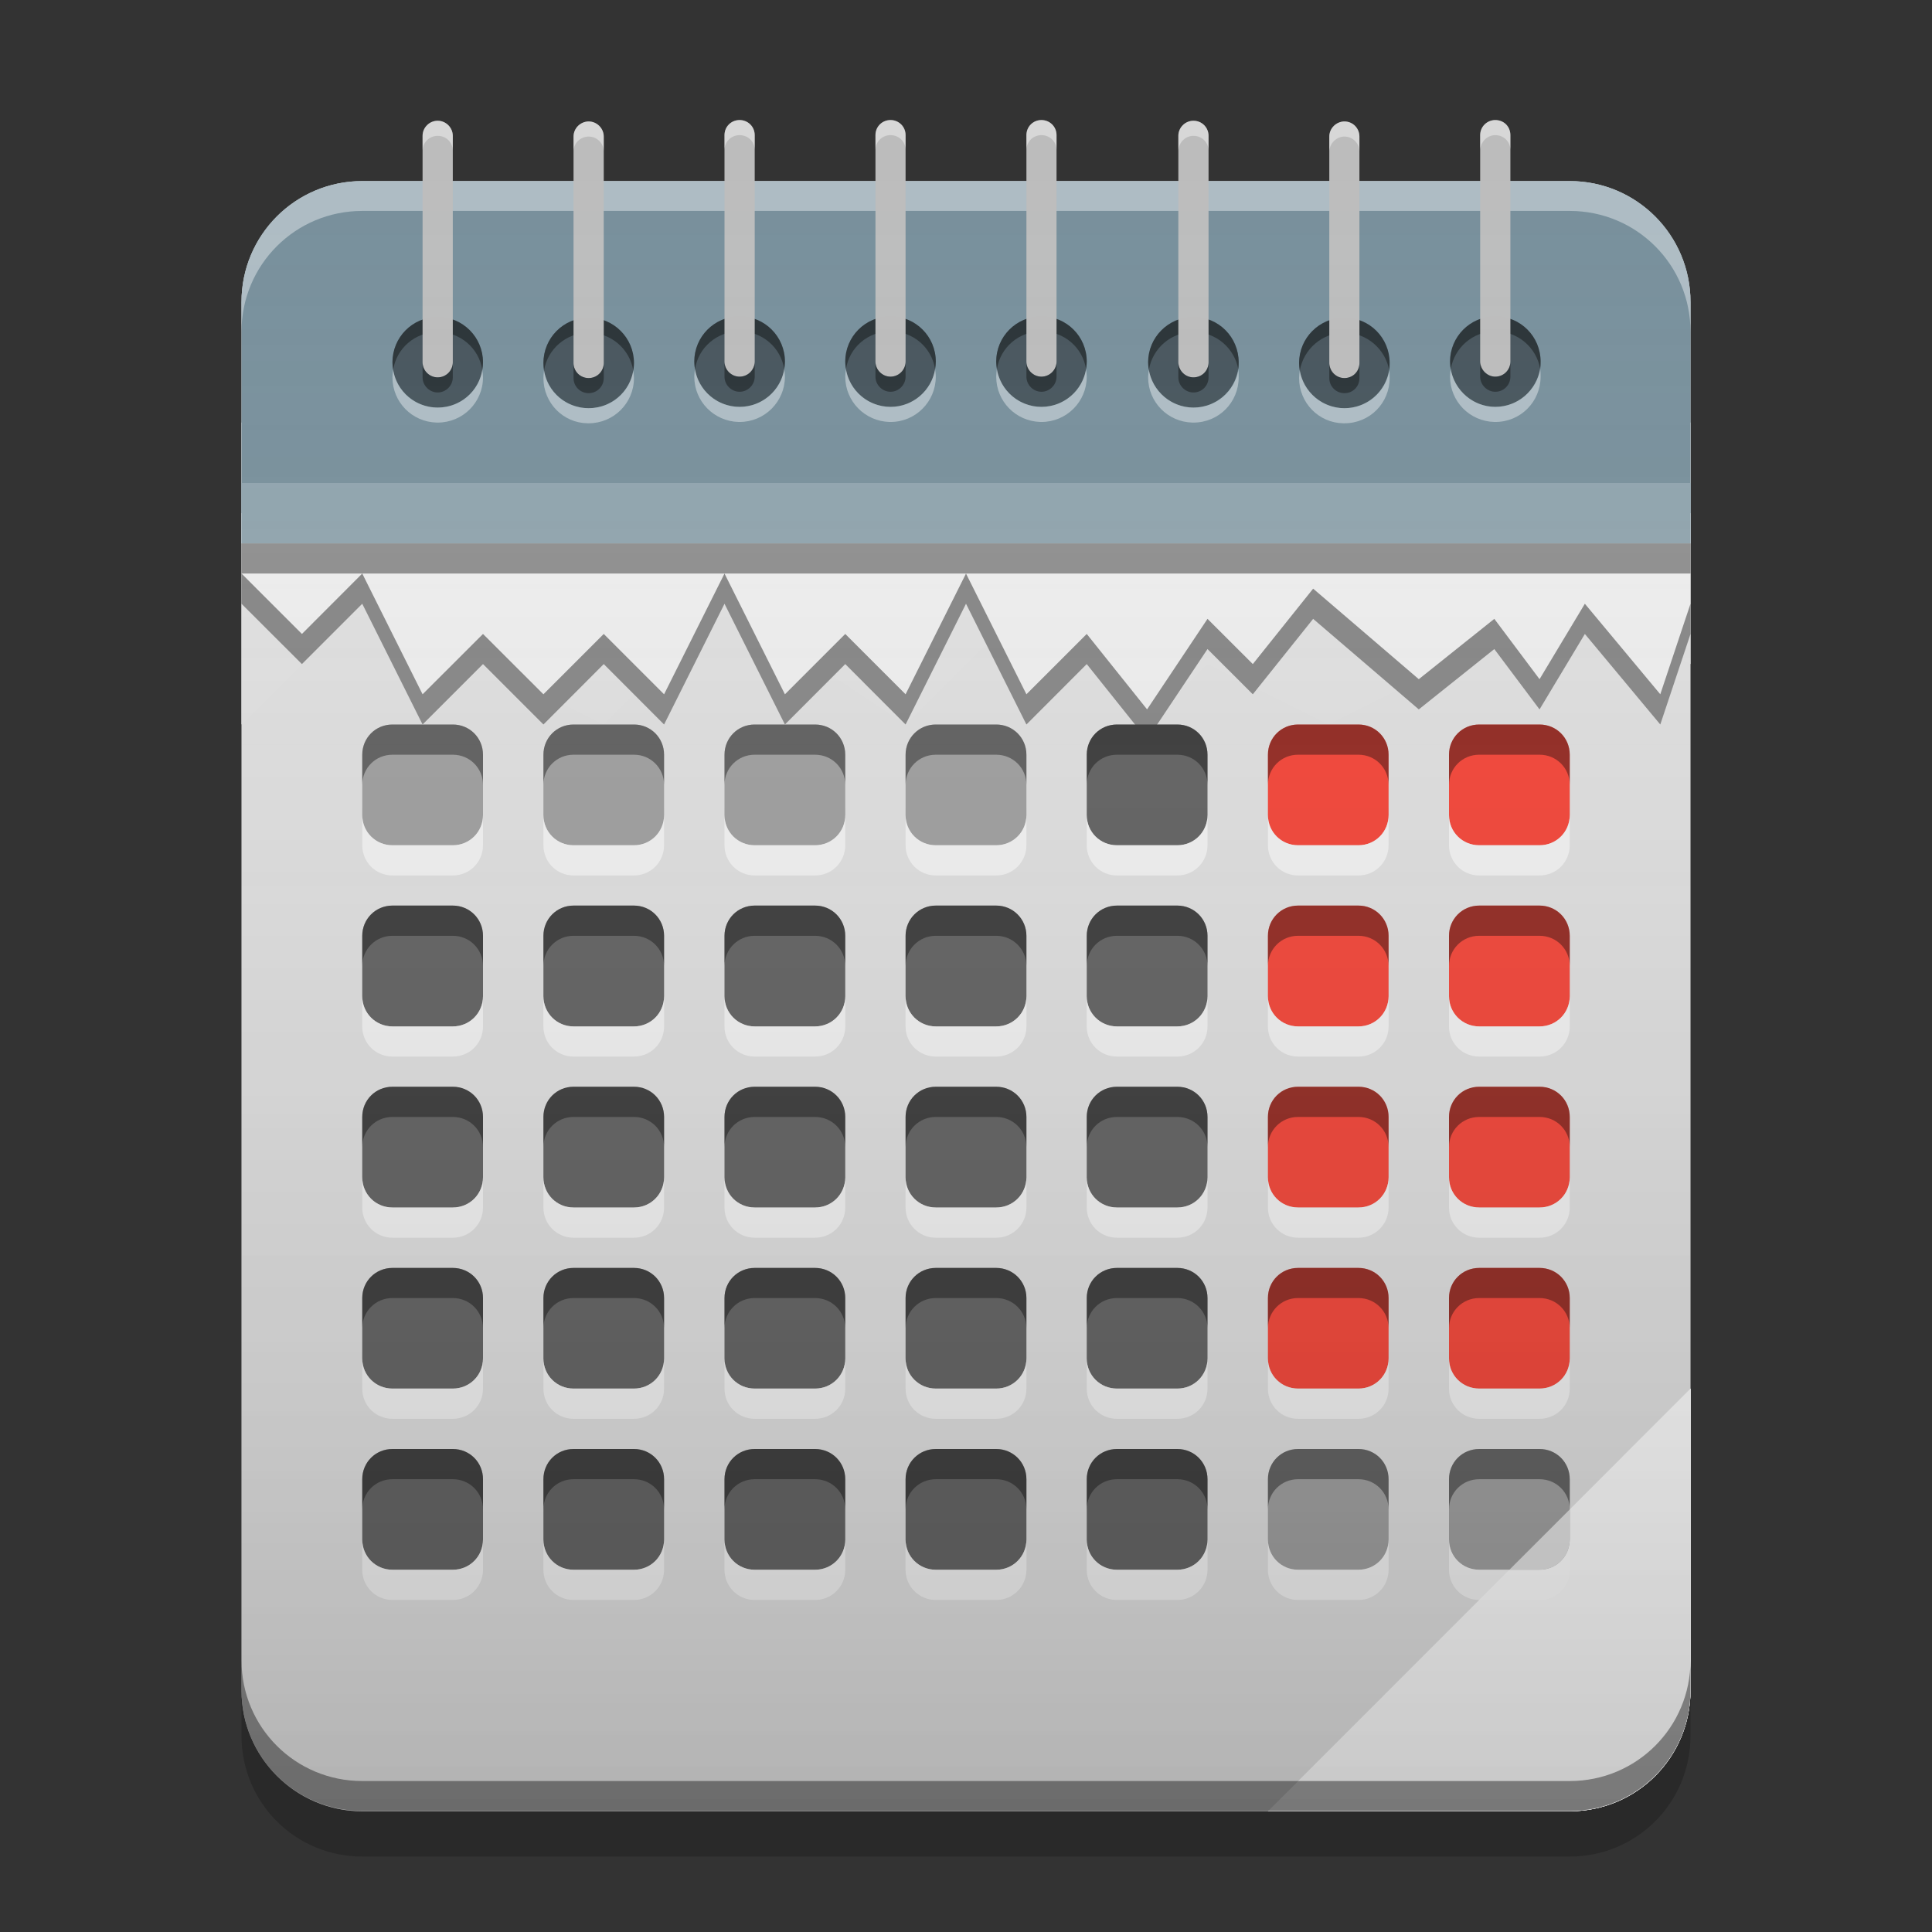 
<svg xmlns="http://www.w3.org/2000/svg" xmlns:xlink="http://www.w3.org/1999/xlink" width="22" height="22" viewBox="0 0 22 22" version="1.1">
<rect x="0" y="0" width="22" height="22" fill="#333333" stroke="none"/>
<defs>
<linearGradient id="linear0" gradientUnits="userSpaceOnUse" x1="8.467" y1="-199.125" x2="8.467" y2="-213.413" gradientTransform="matrix(1.299,0,0,1.299,-0,279.331)">
<stop offset="0" style="stop-color:rgb(0%,0%,0%);stop-opacity:0.2;"/>
<stop offset="1" style="stop-color:rgb(100%,100%,100%);stop-opacity:0;"/>
</linearGradient>
</defs>
<g id="surface1">
<path style=" stroke:none;fill-rule:nonzero;fill:rgb(98.039%,98.039%,98.039%);fill-opacity:1;" d="M 19.25 15.812 L 14.438 20.625 L 17.875 20.625 C 18.637 20.625 19.25 20.012 19.25 19.25 Z M 19.25 15.812 "/>
<path style=" stroke:none;fill-rule:nonzero;fill:rgb(98.039%,98.039%,98.039%);fill-opacity:1;" d="M 19.25 15.812 L 14.438 20.625 L 17.875 20.625 C 18.637 20.625 19.25 20.012 19.25 19.25 Z M 19.25 15.812 "/>
<path style=" stroke:none;fill-rule:nonzero;fill:rgb(93.333%,93.333%,93.333%);fill-opacity:0.992;" d="M 2.75 4.812 L 2.75 8.25 L 4.125 6.875 L 6.875 8.25 L 8.25 6.875 L 10.312 8.25 L 11.688 6.875 L 13.062 8.25 L 13.75 7.562 L 15.125 8.25 L 17.875 6.875 L 19.25 7.562 L 19.25 4.812 Z M 2.75 4.812 "/>
<path style=" stroke:none;fill-rule:nonzero;fill:rgb(0%,0%,0%);fill-opacity:0.2;" d="M 2.75 19.25 L 2.75 19.766 C 2.75 20.527 3.363 21.141 4.125 21.141 L 17.875 21.141 C 18.637 21.141 19.25 20.527 19.25 19.766 L 19.25 19.25 C 19.25 20.012 18.637 20.625 17.875 20.625 L 4.125 20.625 C 3.363 20.625 2.75 20.012 2.75 19.25 Z M 2.75 19.25 "/>
<path style=" stroke:none;fill-rule:nonzero;fill:rgb(87.843%,87.843%,87.843%);fill-opacity:0.996;" d="M 4.125 2.062 L 17.875 2.062 C 18.633 2.062 19.25 2.68 19.25 3.438 L 19.25 19.25 C 19.25 20.008 18.633 20.625 17.875 20.625 L 4.125 20.625 C 3.367 20.625 2.75 20.008 2.75 19.25 L 2.75 3.438 C 2.75 2.68 3.367 2.062 4.125 2.062 Z M 4.125 2.062 "/>
<path style=" stroke:none;fill-rule:nonzero;fill:rgb(47.059%,56.471%,61.176%);fill-opacity:0.996;" d="M 4.125 2.062 C 3.363 2.062 2.75 2.676 2.75 3.438 L 2.75 6.188 L 19.25 6.188 L 19.25 3.438 C 19.25 2.676 18.637 2.062 17.875 2.062 Z M 4.125 2.062 "/>
<path style=" stroke:none;fill-rule:nonzero;fill:rgb(0%,0%,0%);fill-opacity:0.4;" d="M 2.75 6.875 L 3.438 7.562 L 4.125 6.875 L 4.812 8.25 L 5.5 7.562 L 6.188 8.25 L 6.875 7.562 L 7.562 8.25 L 8.25 6.875 L 8.938 8.25 L 9.625 7.562 L 10.312 8.25 L 11 6.875 L 11.688 8.25 L 12.375 7.562 L 13.062 8.422 L 13.75 7.391 L 14.266 7.906 L 14.953 7.047 L 16.156 8.078 L 17.016 7.391 L 17.531 8.078 L 18.047 7.219 L 18.906 8.25 L 19.25 7.219 L 19.25 6.188 L 2.75 6.188 Z M 2.75 6.875 "/>
<path style=" stroke:none;fill-rule:nonzero;fill:rgb(93.333%,93.333%,93.333%);fill-opacity:1;" d="M 2.75 6.531 L 3.438 7.219 L 4.125 6.531 L 4.812 7.906 L 5.5 7.219 L 6.188 7.906 L 6.875 7.219 L 7.562 7.906 L 8.25 6.531 L 8.938 7.906 L 9.625 7.219 L 10.312 7.906 L 11 6.531 L 11.688 7.906 L 12.375 7.219 L 13.062 8.078 L 13.75 7.047 L 14.266 7.562 L 14.953 6.703 L 16.156 7.734 L 17.016 7.047 L 17.531 7.734 L 18.047 6.875 L 18.906 7.906 L 19.25 6.875 L 19.25 5.844 L 2.75 5.844 Z M 2.75 6.531 "/>
<path style=" stroke:none;fill-rule:nonzero;fill:rgb(100%,100%,100%);fill-opacity:0.4;" d="M 4.125 2.062 C 3.363 2.062 2.75 2.676 2.75 3.438 L 2.75 3.777 C 2.75 3.016 3.363 2.402 4.125 2.402 L 17.875 2.402 C 18.637 2.402 19.25 3.016 19.25 3.777 L 19.25 3.438 C 19.25 2.676 18.637 2.062 17.875 2.062 Z M 4.125 2.062 "/>
<path style=" stroke:none;fill-rule:nonzero;fill:rgb(98.039%,98.039%,98.039%);fill-opacity:1;" d="M 19.25 15.812 L 14.438 20.625 L 17.875 20.625 C 18.637 20.625 19.25 20.012 19.25 19.25 Z M 19.25 15.812 "/>
<path style=" stroke:none;fill-rule:nonzero;fill:rgb(56.471%,64.314%,68.235%);fill-opacity:1;" d="M 2.75 5.5 L 19.25 5.5 L 19.25 6.188 L 2.75 6.188 Z M 2.75 5.5 "/>
<path style=" stroke:none;fill-rule:nonzero;fill:rgb(0.784%,0.784%,0.784%);fill-opacity:0.4;" d="M 4.125 20.621 C 3.363 20.621 2.75 20.008 2.75 19.246 L 2.75 18.906 C 2.75 19.668 3.363 20.281 4.125 20.281 L 17.875 20.281 C 18.637 20.281 19.25 19.668 19.25 18.906 L 19.25 19.246 C 19.25 20.008 18.637 20.621 17.875 20.621 Z M 4.125 20.621 "/>
<path style=" stroke:none;fill-rule:nonzero;fill:rgb(0%,0%,0%);fill-opacity:0.4;" d="M 2.75 6.188 L 19.25 6.188 L 19.25 6.531 L 2.75 6.531 Z M 2.75 6.188 "/>
<path style=" stroke:none;fill-rule:nonzero;fill:rgb(61.961%,61.961%,61.961%);fill-opacity:1;" d="M 4.469 8.25 L 5.156 8.25 C 5.348 8.25 5.5 8.402 5.5 8.594 L 5.5 9.281 C 5.5 9.473 5.348 9.625 5.156 9.625 L 4.469 9.625 C 4.277 9.625 4.125 9.473 4.125 9.281 L 4.125 8.594 C 4.125 8.402 4.277 8.25 4.469 8.25 Z M 4.469 8.25 "/>
<path style=" stroke:none;fill-rule:nonzero;fill:rgb(61.961%,61.961%,61.961%);fill-opacity:1;" d="M 6.531 8.25 L 7.219 8.25 C 7.41 8.25 7.562 8.402 7.562 8.594 L 7.562 9.281 C 7.562 9.473 7.41 9.625 7.219 9.625 L 6.531 9.625 C 6.34 9.625 6.188 9.473 6.188 9.281 L 6.188 8.594 C 6.188 8.402 6.34 8.25 6.531 8.25 Z M 6.531 8.25 "/>
<path style=" stroke:none;fill-rule:nonzero;fill:rgb(61.961%,61.961%,61.961%);fill-opacity:1;" d="M 8.594 8.25 L 9.281 8.25 C 9.473 8.25 9.625 8.402 9.625 8.594 L 9.625 9.281 C 9.625 9.473 9.473 9.625 9.281 9.625 L 8.594 9.625 C 8.402 9.625 8.25 9.473 8.25 9.281 L 8.25 8.594 C 8.25 8.402 8.402 8.25 8.594 8.25 Z M 8.594 8.25 "/>
<path style=" stroke:none;fill-rule:nonzero;fill:rgb(61.961%,61.961%,61.961%);fill-opacity:1;" d="M 10.656 8.25 L 11.344 8.25 C 11.535 8.25 11.688 8.402 11.688 8.594 L 11.688 9.281 C 11.688 9.473 11.535 9.625 11.344 9.625 L 10.656 9.625 C 10.465 9.625 10.312 9.473 10.312 9.281 L 10.312 8.594 C 10.312 8.402 10.465 8.25 10.656 8.25 Z M 10.656 8.25 "/>
<path style=" stroke:none;fill-rule:nonzero;fill:rgb(38.039%,38.039%,38.039%);fill-opacity:1;" d="M 12.719 8.25 L 13.406 8.25 C 13.598 8.25 13.75 8.402 13.75 8.594 L 13.75 9.281 C 13.75 9.473 13.598 9.625 13.406 9.625 L 12.719 9.625 C 12.527 9.625 12.375 9.473 12.375 9.281 L 12.375 8.594 C 12.375 8.402 12.527 8.25 12.719 8.25 Z M 12.719 8.25 "/>
<path style=" stroke:none;fill-rule:nonzero;fill:rgb(95.686%,26.275%,21.176%);fill-opacity:1;" d="M 14.781 8.25 L 15.469 8.25 C 15.66 8.25 15.812 8.402 15.812 8.594 L 15.812 9.281 C 15.812 9.473 15.66 9.625 15.469 9.625 L 14.781 9.625 C 14.59 9.625 14.438 9.473 14.438 9.281 L 14.438 8.594 C 14.438 8.402 14.59 8.25 14.781 8.25 Z M 14.781 8.25 "/>
<path style=" stroke:none;fill-rule:nonzero;fill:rgb(95.686%,26.275%,21.176%);fill-opacity:1;" d="M 16.844 8.25 L 17.531 8.25 C 17.723 8.25 17.875 8.402 17.875 8.594 L 17.875 9.281 C 17.875 9.473 17.723 9.625 17.531 9.625 L 16.844 9.625 C 16.652 9.625 16.5 9.473 16.5 9.281 L 16.5 8.594 C 16.5 8.402 16.652 8.25 16.844 8.25 Z M 16.844 8.25 "/>
<path style=" stroke:none;fill-rule:nonzero;fill:rgb(38.039%,38.039%,38.039%);fill-opacity:1;" d="M 4.469 10.312 L 5.156 10.312 C 5.348 10.312 5.5 10.465 5.5 10.656 L 5.5 11.344 C 5.5 11.535 5.348 11.688 5.156 11.688 L 4.469 11.688 C 4.277 11.688 4.125 11.535 4.125 11.344 L 4.125 10.656 C 4.125 10.465 4.277 10.312 4.469 10.312 Z M 4.469 10.312 "/>
<path style=" stroke:none;fill-rule:nonzero;fill:rgb(38.039%,38.039%,38.039%);fill-opacity:1;" d="M 6.531 10.312 L 7.219 10.312 C 7.41 10.312 7.562 10.465 7.562 10.656 L 7.562 11.344 C 7.562 11.535 7.41 11.688 7.219 11.688 L 6.531 11.688 C 6.34 11.688 6.188 11.535 6.188 11.344 L 6.188 10.656 C 6.188 10.465 6.34 10.312 6.531 10.312 Z M 6.531 10.312 "/>
<path style=" stroke:none;fill-rule:nonzero;fill:rgb(38.039%,38.039%,38.039%);fill-opacity:1;" d="M 8.594 10.312 L 9.281 10.312 C 9.473 10.312 9.625 10.465 9.625 10.656 L 9.625 11.344 C 9.625 11.535 9.473 11.688 9.281 11.688 L 8.594 11.688 C 8.402 11.688 8.25 11.535 8.25 11.344 L 8.25 10.656 C 8.25 10.465 8.402 10.312 8.594 10.312 Z M 8.594 10.312 "/>
<path style=" stroke:none;fill-rule:nonzero;fill:rgb(38.039%,38.039%,38.039%);fill-opacity:1;" d="M 10.656 10.312 L 11.344 10.312 C 11.535 10.312 11.688 10.465 11.688 10.656 L 11.688 11.344 C 11.688 11.535 11.535 11.688 11.344 11.688 L 10.656 11.688 C 10.465 11.688 10.312 11.535 10.312 11.344 L 10.312 10.656 C 10.312 10.465 10.465 10.312 10.656 10.312 Z M 10.656 10.312 "/>
<path style=" stroke:none;fill-rule:nonzero;fill:rgb(38.039%,38.039%,38.039%);fill-opacity:1;" d="M 12.719 10.312 L 13.406 10.312 C 13.598 10.312 13.75 10.465 13.75 10.656 L 13.75 11.344 C 13.75 11.535 13.598 11.688 13.406 11.688 L 12.719 11.688 C 12.527 11.688 12.375 11.535 12.375 11.344 L 12.375 10.656 C 12.375 10.465 12.527 10.312 12.719 10.312 Z M 12.719 10.312 "/>
<path style=" stroke:none;fill-rule:nonzero;fill:rgb(95.686%,26.275%,21.176%);fill-opacity:1;" d="M 14.781 10.312 L 15.469 10.312 C 15.66 10.312 15.812 10.465 15.812 10.656 L 15.812 11.344 C 15.812 11.535 15.66 11.688 15.469 11.688 L 14.781 11.688 C 14.59 11.688 14.438 11.535 14.438 11.344 L 14.438 10.656 C 14.438 10.465 14.59 10.312 14.781 10.312 Z M 14.781 10.312 "/>
<path style=" stroke:none;fill-rule:nonzero;fill:rgb(95.686%,26.275%,21.176%);fill-opacity:1;" d="M 16.844 10.312 L 17.531 10.312 C 17.723 10.312 17.875 10.465 17.875 10.656 L 17.875 11.344 C 17.875 11.535 17.723 11.688 17.531 11.688 L 16.844 11.688 C 16.652 11.688 16.5 11.535 16.5 11.344 L 16.5 10.656 C 16.5 10.465 16.652 10.312 16.844 10.312 Z M 16.844 10.312 "/>
<path style=" stroke:none;fill-rule:nonzero;fill:rgb(38.039%,38.039%,38.039%);fill-opacity:1;" d="M 4.469 12.375 L 5.156 12.375 C 5.348 12.375 5.5 12.527 5.5 12.719 L 5.5 13.406 C 5.5 13.598 5.348 13.75 5.156 13.75 L 4.469 13.75 C 4.277 13.75 4.125 13.598 4.125 13.406 L 4.125 12.719 C 4.125 12.527 4.277 12.375 4.469 12.375 Z M 4.469 12.375 "/>
<path style=" stroke:none;fill-rule:nonzero;fill:rgb(38.039%,38.039%,38.039%);fill-opacity:1;" d="M 6.531 12.375 L 7.219 12.375 C 7.41 12.375 7.562 12.527 7.562 12.719 L 7.562 13.406 C 7.562 13.598 7.41 13.75 7.219 13.75 L 6.531 13.75 C 6.34 13.75 6.188 13.598 6.188 13.406 L 6.188 12.719 C 6.188 12.527 6.34 12.375 6.531 12.375 Z M 6.531 12.375 "/>
<path style=" stroke:none;fill-rule:nonzero;fill:rgb(38.039%,38.039%,38.039%);fill-opacity:1;" d="M 8.594 12.375 L 9.281 12.375 C 9.473 12.375 9.625 12.527 9.625 12.719 L 9.625 13.406 C 9.625 13.598 9.473 13.75 9.281 13.75 L 8.594 13.75 C 8.402 13.75 8.25 13.598 8.25 13.406 L 8.25 12.719 C 8.25 12.527 8.402 12.375 8.594 12.375 Z M 8.594 12.375 "/>
<path style=" stroke:none;fill-rule:nonzero;fill:rgb(38.039%,38.039%,38.039%);fill-opacity:1;" d="M 10.656 12.375 L 11.344 12.375 C 11.535 12.375 11.688 12.527 11.688 12.719 L 11.688 13.406 C 11.688 13.598 11.535 13.75 11.344 13.75 L 10.656 13.75 C 10.465 13.75 10.312 13.598 10.312 13.406 L 10.312 12.719 C 10.312 12.527 10.465 12.375 10.656 12.375 Z M 10.656 12.375 "/>
<path style=" stroke:none;fill-rule:nonzero;fill:rgb(38.039%,38.039%,38.039%);fill-opacity:1;" d="M 12.719 12.375 L 13.406 12.375 C 13.598 12.375 13.75 12.527 13.75 12.719 L 13.75 13.406 C 13.75 13.598 13.598 13.75 13.406 13.75 L 12.719 13.75 C 12.527 13.75 12.375 13.598 12.375 13.406 L 12.375 12.719 C 12.375 12.527 12.527 12.375 12.719 12.375 Z M 12.719 12.375 "/>
<path style=" stroke:none;fill-rule:nonzero;fill:rgb(95.686%,26.275%,21.176%);fill-opacity:1;" d="M 14.781 12.375 L 15.469 12.375 C 15.66 12.375 15.812 12.527 15.812 12.719 L 15.812 13.406 C 15.812 13.598 15.66 13.75 15.469 13.75 L 14.781 13.75 C 14.59 13.75 14.438 13.598 14.438 13.406 L 14.438 12.719 C 14.438 12.527 14.59 12.375 14.781 12.375 Z M 14.781 12.375 "/>
<path style=" stroke:none;fill-rule:nonzero;fill:rgb(95.686%,26.275%,21.176%);fill-opacity:1;" d="M 16.844 12.375 L 17.531 12.375 C 17.723 12.375 17.875 12.527 17.875 12.719 L 17.875 13.406 C 17.875 13.598 17.723 13.75 17.531 13.75 L 16.844 13.75 C 16.652 13.75 16.5 13.598 16.5 13.406 L 16.5 12.719 C 16.5 12.527 16.652 12.375 16.844 12.375 Z M 16.844 12.375 "/>
<path style=" stroke:none;fill-rule:nonzero;fill:rgb(38.039%,38.039%,38.039%);fill-opacity:1;" d="M 4.469 14.438 L 5.156 14.438 C 5.348 14.438 5.5 14.59 5.5 14.781 L 5.5 15.469 C 5.5 15.66 5.348 15.812 5.156 15.812 L 4.469 15.812 C 4.277 15.812 4.125 15.66 4.125 15.469 L 4.125 14.781 C 4.125 14.59 4.277 14.438 4.469 14.438 Z M 4.469 14.438 "/>
<path style=" stroke:none;fill-rule:nonzero;fill:rgb(38.039%,38.039%,38.039%);fill-opacity:1;" d="M 6.531 14.438 L 7.219 14.438 C 7.41 14.438 7.562 14.59 7.562 14.781 L 7.562 15.469 C 7.562 15.66 7.41 15.812 7.219 15.812 L 6.531 15.812 C 6.34 15.812 6.188 15.66 6.188 15.469 L 6.188 14.781 C 6.188 14.59 6.34 14.438 6.531 14.438 Z M 6.531 14.438 "/>
<path style=" stroke:none;fill-rule:nonzero;fill:rgb(38.039%,38.039%,38.039%);fill-opacity:1;" d="M 8.594 14.438 L 9.281 14.438 C 9.473 14.438 9.625 14.59 9.625 14.781 L 9.625 15.469 C 9.625 15.66 9.473 15.812 9.281 15.812 L 8.594 15.812 C 8.402 15.812 8.25 15.66 8.25 15.469 L 8.25 14.781 C 8.25 14.59 8.402 14.438 8.594 14.438 Z M 8.594 14.438 "/>
<path style=" stroke:none;fill-rule:nonzero;fill:rgb(38.039%,38.039%,38.039%);fill-opacity:1;" d="M 10.656 14.438 L 11.344 14.438 C 11.535 14.438 11.688 14.59 11.688 14.781 L 11.688 15.469 C 11.688 15.66 11.535 15.812 11.344 15.812 L 10.656 15.812 C 10.465 15.812 10.312 15.66 10.312 15.469 L 10.312 14.781 C 10.312 14.59 10.465 14.438 10.656 14.438 Z M 10.656 14.438 "/>
<path style=" stroke:none;fill-rule:nonzero;fill:rgb(38.039%,38.039%,38.039%);fill-opacity:1;" d="M 12.719 14.438 L 13.406 14.438 C 13.598 14.438 13.75 14.59 13.75 14.781 L 13.75 15.469 C 13.75 15.66 13.598 15.812 13.406 15.812 L 12.719 15.812 C 12.527 15.812 12.375 15.66 12.375 15.469 L 12.375 14.781 C 12.375 14.59 12.527 14.438 12.719 14.438 Z M 12.719 14.438 "/>
<path style=" stroke:none;fill-rule:nonzero;fill:rgb(95.686%,26.275%,21.176%);fill-opacity:1;" d="M 14.781 14.438 L 15.469 14.438 C 15.66 14.438 15.812 14.59 15.812 14.781 L 15.812 15.469 C 15.812 15.66 15.66 15.812 15.469 15.812 L 14.781 15.812 C 14.59 15.812 14.438 15.66 14.438 15.469 L 14.438 14.781 C 14.438 14.59 14.59 14.438 14.781 14.438 Z M 14.781 14.438 "/>
<path style=" stroke:none;fill-rule:nonzero;fill:rgb(95.686%,26.275%,21.176%);fill-opacity:1;" d="M 16.844 14.438 L 17.531 14.438 C 17.723 14.438 17.875 14.59 17.875 14.781 L 17.875 15.469 C 17.875 15.66 17.723 15.812 17.531 15.812 L 16.844 15.812 C 16.652 15.812 16.5 15.66 16.5 15.469 L 16.5 14.781 C 16.5 14.59 16.652 14.438 16.844 14.438 Z M 16.844 14.438 "/>
<path style=" stroke:none;fill-rule:nonzero;fill:rgb(38.039%,38.039%,38.039%);fill-opacity:1;" d="M 4.469 16.5 L 5.156 16.5 C 5.348 16.5 5.5 16.652 5.5 16.844 L 5.5 17.531 C 5.5 17.723 5.348 17.875 5.156 17.875 L 4.469 17.875 C 4.277 17.875 4.125 17.723 4.125 17.531 L 4.125 16.844 C 4.125 16.652 4.277 16.5 4.469 16.5 Z M 4.469 16.5 "/>
<path style=" stroke:none;fill-rule:nonzero;fill:rgb(38.039%,38.039%,38.039%);fill-opacity:1;" d="M 6.531 16.5 L 7.219 16.5 C 7.41 16.5 7.562 16.652 7.562 16.844 L 7.562 17.531 C 7.562 17.723 7.41 17.875 7.219 17.875 L 6.531 17.875 C 6.34 17.875 6.188 17.723 6.188 17.531 L 6.188 16.844 C 6.188 16.652 6.34 16.5 6.531 16.5 Z M 6.531 16.5 "/>
<path style=" stroke:none;fill-rule:nonzero;fill:rgb(38.039%,38.039%,38.039%);fill-opacity:1;" d="M 8.594 16.5 L 9.281 16.5 C 9.473 16.5 9.625 16.652 9.625 16.844 L 9.625 17.531 C 9.625 17.723 9.473 17.875 9.281 17.875 L 8.594 17.875 C 8.402 17.875 8.25 17.723 8.25 17.531 L 8.25 16.844 C 8.25 16.652 8.402 16.5 8.594 16.5 Z M 8.594 16.5 "/>
<path style=" stroke:none;fill-rule:nonzero;fill:rgb(38.039%,38.039%,38.039%);fill-opacity:1;" d="M 10.656 16.5 L 11.344 16.5 C 11.535 16.5 11.688 16.652 11.688 16.844 L 11.688 17.531 C 11.688 17.723 11.535 17.875 11.344 17.875 L 10.656 17.875 C 10.465 17.875 10.312 17.723 10.312 17.531 L 10.312 16.844 C 10.312 16.652 10.465 16.5 10.656 16.5 Z M 10.656 16.5 "/>
<path style=" stroke:none;fill-rule:nonzero;fill:rgb(38.039%,38.039%,38.039%);fill-opacity:1;" d="M 12.719 16.5 L 13.406 16.5 C 13.598 16.5 13.75 16.652 13.75 16.844 L 13.75 17.531 C 13.75 17.723 13.598 17.875 13.406 17.875 L 12.719 17.875 C 12.527 17.875 12.375 17.723 12.375 17.531 L 12.375 16.844 C 12.375 16.652 12.527 16.5 12.719 16.5 Z M 12.719 16.5 "/>
<path style=" stroke:none;fill-rule:nonzero;fill:rgb(61.961%,61.961%,61.961%);fill-opacity:1;" d="M 14.781 16.5 L 15.469 16.5 C 15.66 16.5 15.812 16.652 15.812 16.844 L 15.812 17.531 C 15.812 17.723 15.66 17.875 15.469 17.875 L 14.781 17.875 C 14.59 17.875 14.438 17.723 14.438 17.531 L 14.438 16.844 C 14.438 16.652 14.59 16.5 14.781 16.5 Z M 14.781 16.5 "/>
<path style=" stroke:none;fill-rule:nonzero;fill:rgb(61.961%,61.961%,61.961%);fill-opacity:1;" d="M 16.844 16.5 L 17.531 16.5 C 17.723 16.5 17.875 16.652 17.875 16.844 L 17.875 17.531 C 17.875 17.723 17.723 17.875 17.531 17.875 L 16.844 17.875 C 16.652 17.875 16.5 17.723 16.5 17.531 L 16.5 16.844 C 16.5 16.652 16.652 16.5 16.844 16.5 Z M 16.844 16.5 "/>
<path style=" stroke:none;fill-rule:nonzero;fill:rgb(100%,100%,100%);fill-opacity:0.6;" d="M 4.125 9.281 L 4.125 9.625 C 4.125 9.816 4.277 9.969 4.469 9.969 L 5.156 9.969 C 5.348 9.969 5.5 9.816 5.5 9.625 L 5.5 9.281 C 5.5 9.473 5.348 9.625 5.156 9.625 L 4.469 9.625 C 4.277 9.625 4.125 9.473 4.125 9.281 Z M 6.188 9.281 L 6.188 9.625 C 6.188 9.816 6.34 9.969 6.531 9.969 L 7.219 9.969 C 7.41 9.969 7.562 9.816 7.562 9.625 L 7.562 9.281 C 7.562 9.473 7.41 9.625 7.219 9.625 L 6.531 9.625 C 6.34 9.625 6.188 9.473 6.188 9.281 Z M 8.25 9.281 L 8.25 9.625 C 8.25 9.816 8.402 9.969 8.594 9.969 L 9.281 9.969 C 9.473 9.969 9.625 9.816 9.625 9.625 L 9.625 9.281 C 9.625 9.473 9.473 9.625 9.281 9.625 L 8.594 9.625 C 8.402 9.625 8.25 9.473 8.25 9.281 Z M 10.312 9.281 L 10.312 9.625 C 10.312 9.816 10.465 9.969 10.656 9.969 L 11.344 9.969 C 11.535 9.969 11.688 9.816 11.688 9.625 L 11.688 9.281 C 11.688 9.473 11.535 9.625 11.344 9.625 L 10.656 9.625 C 10.465 9.625 10.312 9.473 10.312 9.281 Z M 12.375 9.281 L 12.375 9.625 C 12.375 9.816 12.527 9.969 12.719 9.969 L 13.406 9.969 C 13.598 9.969 13.75 9.816 13.75 9.625 L 13.75 9.281 C 13.75 9.473 13.598 9.625 13.406 9.625 L 12.719 9.625 C 12.527 9.625 12.375 9.473 12.375 9.281 Z M 14.438 9.281 L 14.438 9.625 C 14.438 9.816 14.59 9.969 14.781 9.969 L 15.469 9.969 C 15.66 9.969 15.812 9.816 15.812 9.625 L 15.812 9.281 C 15.812 9.473 15.66 9.625 15.469 9.625 L 14.781 9.625 C 14.59 9.625 14.438 9.473 14.438 9.281 Z M 16.5 9.281 L 16.5 9.625 C 16.5 9.816 16.652 9.969 16.844 9.969 L 17.531 9.969 C 17.723 9.969 17.875 9.816 17.875 9.625 L 17.875 9.281 C 17.875 9.473 17.723 9.625 17.531 9.625 L 16.844 9.625 C 16.652 9.625 16.5 9.473 16.5 9.281 Z M 4.125 11.344 L 4.125 11.688 C 4.125 11.879 4.277 12.031 4.469 12.031 L 5.156 12.031 C 5.348 12.031 5.5 11.879 5.5 11.688 L 5.5 11.344 C 5.5 11.535 5.348 11.688 5.156 11.688 L 4.469 11.688 C 4.277 11.688 4.125 11.535 4.125 11.344 Z M 6.188 11.344 L 6.188 11.688 C 6.188 11.879 6.34 12.031 6.531 12.031 L 7.219 12.031 C 7.41 12.031 7.562 11.879 7.562 11.688 L 7.562 11.344 C 7.562 11.535 7.41 11.688 7.219 11.688 L 6.531 11.688 C 6.34 11.688 6.188 11.535 6.188 11.344 Z M 8.25 11.344 L 8.25 11.688 C 8.25 11.879 8.402 12.031 8.594 12.031 L 9.281 12.031 C 9.473 12.031 9.625 11.879 9.625 11.688 L 9.625 11.344 C 9.625 11.535 9.473 11.688 9.281 11.688 L 8.594 11.688 C 8.402 11.688 8.25 11.535 8.25 11.344 Z M 10.312 11.344 L 10.312 11.688 C 10.312 11.879 10.465 12.031 10.656 12.031 L 11.344 12.031 C 11.535 12.031 11.688 11.879 11.688 11.688 L 11.688 11.344 C 11.688 11.535 11.535 11.688 11.344 11.688 L 10.656 11.688 C 10.465 11.688 10.312 11.535 10.312 11.344 Z M 12.375 11.344 L 12.375 11.688 C 12.375 11.879 12.527 12.031 12.719 12.031 L 13.406 12.031 C 13.598 12.031 13.75 11.879 13.75 11.688 L 13.75 11.344 C 13.75 11.535 13.598 11.688 13.406 11.688 L 12.719 11.688 C 12.527 11.688 12.375 11.535 12.375 11.344 Z M 14.438 11.344 L 14.438 11.688 C 14.438 11.879 14.59 12.031 14.781 12.031 L 15.469 12.031 C 15.66 12.031 15.812 11.879 15.812 11.688 L 15.812 11.344 C 15.812 11.535 15.66 11.688 15.469 11.688 L 14.781 11.688 C 14.59 11.688 14.438 11.535 14.438 11.344 Z M 16.5 11.344 L 16.5 11.688 C 16.5 11.879 16.652 12.031 16.844 12.031 L 17.531 12.031 C 17.723 12.031 17.875 11.879 17.875 11.688 L 17.875 11.344 C 17.875 11.535 17.723 11.688 17.531 11.688 L 16.844 11.688 C 16.652 11.688 16.5 11.535 16.5 11.344 Z M 4.125 13.406 L 4.125 13.75 C 4.125 13.941 4.277 14.094 4.469 14.094 L 5.156 14.094 C 5.348 14.094 5.5 13.941 5.5 13.75 L 5.5 13.406 C 5.5 13.598 5.348 13.75 5.156 13.75 L 4.469 13.75 C 4.277 13.75 4.125 13.598 4.125 13.406 Z M 6.188 13.406 L 6.188 13.75 C 6.188 13.941 6.34 14.094 6.531 14.094 L 7.219 14.094 C 7.41 14.094 7.562 13.941 7.562 13.75 L 7.562 13.406 C 7.562 13.598 7.41 13.75 7.219 13.75 L 6.531 13.75 C 6.34 13.75 6.188 13.598 6.188 13.406 Z M 8.25 13.406 L 8.25 13.75 C 8.25 13.941 8.402 14.094 8.594 14.094 L 9.281 14.094 C 9.473 14.094 9.625 13.941 9.625 13.75 L 9.625 13.406 C 9.625 13.598 9.473 13.75 9.281 13.75 L 8.594 13.75 C 8.402 13.75 8.25 13.598 8.25 13.406 Z M 10.312 13.406 L 10.312 13.75 C 10.312 13.941 10.465 14.094 10.656 14.094 L 11.344 14.094 C 11.535 14.094 11.688 13.941 11.688 13.75 L 11.688 13.406 C 11.688 13.598 11.535 13.75 11.344 13.75 L 10.656 13.75 C 10.465 13.75 10.312 13.598 10.312 13.406 Z M 12.375 13.406 L 12.375 13.75 C 12.375 13.941 12.527 14.094 12.719 14.094 L 13.406 14.094 C 13.598 14.094 13.75 13.941 13.75 13.75 L 13.75 13.406 C 13.75 13.598 13.598 13.75 13.406 13.75 L 12.719 13.75 C 12.527 13.75 12.375 13.598 12.375 13.406 Z M 14.438 13.406 L 14.438 13.75 C 14.438 13.941 14.59 14.094 14.781 14.094 L 15.469 14.094 C 15.66 14.094 15.812 13.941 15.812 13.75 L 15.812 13.406 C 15.812 13.598 15.66 13.75 15.469 13.75 L 14.781 13.75 C 14.59 13.75 14.438 13.598 14.438 13.406 Z M 16.5 13.406 L 16.5 13.75 C 16.5 13.941 16.652 14.094 16.844 14.094 L 17.531 14.094 C 17.723 14.094 17.875 13.941 17.875 13.75 L 17.875 13.406 C 17.875 13.598 17.723 13.75 17.531 13.75 L 16.844 13.75 C 16.652 13.75 16.5 13.598 16.5 13.406 Z M 4.125 15.469 L 4.125 15.812 C 4.125 16.004 4.277 16.156 4.469 16.156 L 5.156 16.156 C 5.348 16.156 5.5 16.004 5.5 15.812 L 5.5 15.469 C 5.5 15.66 5.348 15.812 5.156 15.812 L 4.469 15.812 C 4.277 15.812 4.125 15.66 4.125 15.469 Z M 6.188 15.469 L 6.188 15.812 C 6.188 16.004 6.34 16.156 6.531 16.156 L 7.219 16.156 C 7.41 16.156 7.562 16.004 7.562 15.812 L 7.562 15.469 C 7.562 15.66 7.41 15.812 7.219 15.812 L 6.531 15.812 C 6.34 15.812 6.188 15.66 6.188 15.469 Z M 8.25 15.469 L 8.25 15.812 C 8.25 16.004 8.402 16.156 8.594 16.156 L 9.281 16.156 C 9.473 16.156 9.625 16.004 9.625 15.812 L 9.625 15.469 C 9.625 15.66 9.473 15.812 9.281 15.812 L 8.594 15.812 C 8.402 15.812 8.25 15.66 8.25 15.469 Z M 10.312 15.469 L 10.312 15.812 C 10.312 16.004 10.465 16.156 10.656 16.156 L 11.344 16.156 C 11.535 16.156 11.688 16.004 11.688 15.812 L 11.688 15.469 C 11.688 15.66 11.535 15.812 11.344 15.812 L 10.656 15.812 C 10.465 15.812 10.312 15.66 10.312 15.469 Z M 12.375 15.469 L 12.375 15.812 C 12.375 16.004 12.527 16.156 12.719 16.156 L 13.406 16.156 C 13.598 16.156 13.75 16.004 13.75 15.812 L 13.75 15.469 C 13.75 15.66 13.598 15.812 13.406 15.812 L 12.719 15.812 C 12.527 15.812 12.375 15.66 12.375 15.469 Z M 14.438 15.469 L 14.438 15.812 C 14.438 16.004 14.59 16.156 14.781 16.156 L 15.469 16.156 C 15.66 16.156 15.812 16.004 15.812 15.812 L 15.812 15.469 C 15.812 15.66 15.66 15.812 15.469 15.812 L 14.781 15.812 C 14.59 15.812 14.438 15.66 14.438 15.469 Z M 16.5 15.469 L 16.5 15.812 C 16.5 16.004 16.652 16.156 16.844 16.156 L 17.531 16.156 C 17.723 16.156 17.875 16.004 17.875 15.812 L 17.875 15.469 C 17.875 15.66 17.723 15.812 17.531 15.812 L 16.844 15.812 C 16.652 15.812 16.5 15.66 16.5 15.469 Z M 4.125 17.531 L 4.125 17.875 C 4.125 18.066 4.277 18.219 4.469 18.219 L 5.156 18.219 C 5.348 18.219 5.5 18.066 5.5 17.875 L 5.5 17.531 C 5.5 17.723 5.348 17.875 5.156 17.875 L 4.469 17.875 C 4.277 17.875 4.125 17.723 4.125 17.531 Z M 6.188 17.531 L 6.188 17.875 C 6.188 18.066 6.34 18.219 6.531 18.219 L 7.219 18.219 C 7.41 18.219 7.562 18.066 7.562 17.875 L 7.562 17.531 C 7.562 17.723 7.41 17.875 7.219 17.875 L 6.531 17.875 C 6.34 17.875 6.188 17.723 6.188 17.531 Z M 8.25 17.531 L 8.25 17.875 C 8.25 18.066 8.402 18.219 8.594 18.219 L 9.281 18.219 C 9.473 18.219 9.625 18.066 9.625 17.875 L 9.625 17.531 C 9.625 17.723 9.473 17.875 9.281 17.875 L 8.594 17.875 C 8.402 17.875 8.25 17.723 8.25 17.531 Z M 10.312 17.531 L 10.312 17.875 C 10.312 18.066 10.465 18.219 10.656 18.219 L 11.344 18.219 C 11.535 18.219 11.688 18.066 11.688 17.875 L 11.688 17.531 C 11.688 17.723 11.535 17.875 11.344 17.875 L 10.656 17.875 C 10.465 17.875 10.312 17.723 10.312 17.531 Z M 12.375 17.531 L 12.375 17.875 C 12.375 18.066 12.527 18.219 12.719 18.219 L 13.406 18.219 C 13.598 18.219 13.75 18.066 13.75 17.875 L 13.75 17.531 C 13.75 17.723 13.598 17.875 13.406 17.875 L 12.719 17.875 C 12.527 17.875 12.375 17.723 12.375 17.531 Z M 14.438 17.531 L 14.438 17.875 C 14.438 18.066 14.59 18.219 14.781 18.219 L 15.469 18.219 C 15.66 18.219 15.812 18.066 15.812 17.875 L 15.812 17.531 C 15.812 17.723 15.66 17.875 15.469 17.875 L 14.781 17.875 C 14.59 17.875 14.438 17.723 14.438 17.531 Z M 16.5 17.531 L 16.5 17.875 C 16.5 18.066 16.652 18.219 16.844 18.219 L 17.531 18.219 C 17.723 18.219 17.875 18.066 17.875 17.875 L 17.875 17.531 C 17.875 17.723 17.723 17.875 17.531 17.875 L 16.844 17.875 C 16.652 17.875 16.5 17.723 16.5 17.531 Z M 16.5 17.531 "/>
<path style=" stroke:none;fill-rule:nonzero;fill:rgb(0%,0%,0%);fill-opacity:0.4;" d="M 4.469 8.25 C 4.277 8.25 4.125 8.402 4.125 8.594 L 4.125 8.938 C 4.125 8.746 4.277 8.594 4.469 8.594 L 5.156 8.594 C 5.348 8.594 5.5 8.746 5.5 8.938 L 5.5 8.594 C 5.5 8.402 5.348 8.25 5.156 8.25 Z M 6.531 8.25 C 6.34 8.25 6.188 8.402 6.188 8.594 L 6.188 8.938 C 6.188 8.746 6.34 8.594 6.531 8.594 L 7.219 8.594 C 7.41 8.594 7.562 8.746 7.562 8.938 L 7.562 8.594 C 7.562 8.402 7.41 8.25 7.219 8.25 Z M 8.594 8.25 C 8.402 8.25 8.25 8.402 8.25 8.594 L 8.25 8.938 C 8.25 8.746 8.402 8.594 8.594 8.594 L 9.281 8.594 C 9.473 8.594 9.625 8.746 9.625 8.938 L 9.625 8.594 C 9.625 8.402 9.473 8.25 9.281 8.25 Z M 10.656 8.25 C 10.465 8.25 10.312 8.402 10.312 8.594 L 10.312 8.938 C 10.312 8.746 10.465 8.594 10.656 8.594 L 11.344 8.594 C 11.535 8.594 11.688 8.746 11.688 8.938 L 11.688 8.594 C 11.688 8.402 11.535 8.25 11.344 8.25 Z M 12.719 8.25 C 12.527 8.25 12.375 8.402 12.375 8.594 L 12.375 8.938 C 12.375 8.746 12.527 8.594 12.719 8.594 L 13.406 8.594 C 13.598 8.594 13.75 8.746 13.75 8.938 L 13.75 8.594 C 13.75 8.402 13.598 8.25 13.406 8.25 Z M 14.781 8.25 C 14.59 8.25 14.438 8.402 14.438 8.594 L 14.438 8.938 C 14.438 8.746 14.59 8.594 14.781 8.594 L 15.469 8.594 C 15.66 8.594 15.812 8.746 15.812 8.938 L 15.812 8.594 C 15.812 8.402 15.66 8.25 15.469 8.25 Z M 16.844 8.25 C 16.652 8.25 16.5 8.402 16.5 8.594 L 16.5 8.938 C 16.5 8.746 16.652 8.594 16.844 8.594 L 17.531 8.594 C 17.723 8.594 17.875 8.746 17.875 8.938 L 17.875 8.594 C 17.875 8.402 17.723 8.25 17.531 8.25 Z M 4.469 10.312 C 4.277 10.312 4.125 10.465 4.125 10.656 L 4.125 11 C 4.125 10.809 4.277 10.656 4.469 10.656 L 5.156 10.656 C 5.348 10.656 5.5 10.809 5.5 11 L 5.5 10.656 C 5.5 10.465 5.348 10.312 5.156 10.312 Z M 6.531 10.312 C 6.34 10.312 6.188 10.465 6.188 10.656 L 6.188 11 C 6.188 10.809 6.34 10.656 6.531 10.656 L 7.219 10.656 C 7.41 10.656 7.562 10.809 7.562 11 L 7.562 10.656 C 7.562 10.465 7.41 10.312 7.219 10.312 Z M 8.594 10.312 C 8.402 10.312 8.25 10.465 8.25 10.656 L 8.25 11 C 8.25 10.809 8.402 10.656 8.594 10.656 L 9.281 10.656 C 9.473 10.656 9.625 10.809 9.625 11 L 9.625 10.656 C 9.625 10.465 9.473 10.312 9.281 10.312 Z M 10.656 10.312 C 10.465 10.312 10.312 10.465 10.312 10.656 L 10.312 11 C 10.312 10.809 10.465 10.656 10.656 10.656 L 11.344 10.656 C 11.535 10.656 11.688 10.809 11.688 11 L 11.688 10.656 C 11.688 10.465 11.535 10.312 11.344 10.312 Z M 12.719 10.312 C 12.527 10.312 12.375 10.465 12.375 10.656 L 12.375 11 C 12.375 10.809 12.527 10.656 12.719 10.656 L 13.406 10.656 C 13.598 10.656 13.75 10.809 13.75 11 L 13.75 10.656 C 13.75 10.465 13.598 10.312 13.406 10.312 Z M 14.781 10.312 C 14.59 10.312 14.438 10.465 14.438 10.656 L 14.438 11 C 14.438 10.809 14.59 10.656 14.781 10.656 L 15.469 10.656 C 15.66 10.656 15.812 10.809 15.812 11 L 15.812 10.656 C 15.812 10.465 15.66 10.312 15.469 10.312 Z M 16.844 10.312 C 16.652 10.312 16.5 10.465 16.5 10.656 L 16.5 11 C 16.5 10.809 16.652 10.656 16.844 10.656 L 17.531 10.656 C 17.723 10.656 17.875 10.809 17.875 11 L 17.875 10.656 C 17.875 10.465 17.723 10.312 17.531 10.312 Z M 4.469 12.375 C 4.277 12.375 4.125 12.527 4.125 12.719 L 4.125 13.062 C 4.125 12.871 4.277 12.719 4.469 12.719 L 5.156 12.719 C 5.348 12.719 5.5 12.871 5.5 13.062 L 5.5 12.719 C 5.5 12.527 5.348 12.375 5.156 12.375 Z M 6.531 12.375 C 6.34 12.375 6.188 12.527 6.188 12.719 L 6.188 13.062 C 6.188 12.871 6.34 12.719 6.531 12.719 L 7.219 12.719 C 7.41 12.719 7.562 12.871 7.562 13.062 L 7.562 12.719 C 7.562 12.527 7.41 12.375 7.219 12.375 Z M 8.594 12.375 C 8.402 12.375 8.25 12.527 8.25 12.719 L 8.25 13.062 C 8.25 12.871 8.402 12.719 8.594 12.719 L 9.281 12.719 C 9.473 12.719 9.625 12.871 9.625 13.062 L 9.625 12.719 C 9.625 12.527 9.473 12.375 9.281 12.375 Z M 10.656 12.375 C 10.465 12.375 10.312 12.527 10.312 12.719 L 10.312 13.062 C 10.312 12.871 10.465 12.719 10.656 12.719 L 11.344 12.719 C 11.535 12.719 11.688 12.871 11.688 13.062 L 11.688 12.719 C 11.688 12.527 11.535 12.375 11.344 12.375 Z M 12.719 12.375 C 12.527 12.375 12.375 12.527 12.375 12.719 L 12.375 13.062 C 12.375 12.871 12.527 12.719 12.719 12.719 L 13.406 12.719 C 13.598 12.719 13.75 12.871 13.75 13.062 L 13.75 12.719 C 13.75 12.527 13.598 12.375 13.406 12.375 Z M 14.781 12.375 C 14.59 12.375 14.438 12.527 14.438 12.719 L 14.438 13.062 C 14.438 12.871 14.59 12.719 14.781 12.719 L 15.469 12.719 C 15.66 12.719 15.812 12.871 15.812 13.062 L 15.812 12.719 C 15.812 12.527 15.66 12.375 15.469 12.375 Z M 16.844 12.375 C 16.652 12.375 16.5 12.527 16.5 12.719 L 16.5 13.062 C 16.5 12.871 16.652 12.719 16.844 12.719 L 17.531 12.719 C 17.723 12.719 17.875 12.871 17.875 13.062 L 17.875 12.719 C 17.875 12.527 17.723 12.375 17.531 12.375 Z M 4.469 14.438 C 4.277 14.438 4.125 14.59 4.125 14.781 L 4.125 15.125 C 4.125 14.934 4.277 14.781 4.469 14.781 L 5.156 14.781 C 5.348 14.781 5.5 14.934 5.5 15.125 L 5.5 14.781 C 5.5 14.59 5.348 14.438 5.156 14.438 Z M 6.531 14.438 C 6.34 14.438 6.188 14.59 6.188 14.781 L 6.188 15.125 C 6.188 14.934 6.34 14.781 6.531 14.781 L 7.219 14.781 C 7.41 14.781 7.562 14.934 7.562 15.125 L 7.562 14.781 C 7.562 14.59 7.41 14.438 7.219 14.438 Z M 8.594 14.438 C 8.402 14.438 8.25 14.59 8.25 14.781 L 8.25 15.125 C 8.25 14.934 8.402 14.781 8.594 14.781 L 9.281 14.781 C 9.473 14.781 9.625 14.934 9.625 15.125 L 9.625 14.781 C 9.625 14.59 9.473 14.438 9.281 14.438 Z M 10.656 14.438 C 10.465 14.438 10.312 14.59 10.312 14.781 L 10.312 15.125 C 10.312 14.934 10.465 14.781 10.656 14.781 L 11.344 14.781 C 11.535 14.781 11.688 14.934 11.688 15.125 L 11.688 14.781 C 11.688 14.59 11.535 14.438 11.344 14.438 Z M 12.719 14.438 C 12.527 14.438 12.375 14.59 12.375 14.781 L 12.375 15.125 C 12.375 14.934 12.527 14.781 12.719 14.781 L 13.406 14.781 C 13.598 14.781 13.75 14.934 13.75 15.125 L 13.75 14.781 C 13.75 14.59 13.598 14.438 13.406 14.438 Z M 14.781 14.438 C 14.59 14.438 14.438 14.59 14.438 14.781 L 14.438 15.125 C 14.438 14.934 14.59 14.781 14.781 14.781 L 15.469 14.781 C 15.66 14.781 15.812 14.934 15.812 15.125 L 15.812 14.781 C 15.812 14.59 15.66 14.438 15.469 14.438 Z M 16.844 14.438 C 16.652 14.438 16.5 14.59 16.5 14.781 L 16.5 15.125 C 16.5 14.934 16.652 14.781 16.844 14.781 L 17.531 14.781 C 17.723 14.781 17.875 14.934 17.875 15.125 L 17.875 14.781 C 17.875 14.59 17.723 14.438 17.531 14.438 Z M 4.469 16.5 C 4.277 16.5 4.125 16.652 4.125 16.844 L 4.125 17.188 C 4.125 16.996 4.277 16.844 4.469 16.844 L 5.156 16.844 C 5.348 16.844 5.5 16.996 5.5 17.188 L 5.5 16.844 C 5.5 16.652 5.348 16.5 5.156 16.5 Z M 6.531 16.5 C 6.34 16.5 6.188 16.652 6.188 16.844 L 6.188 17.188 C 6.188 16.996 6.34 16.844 6.531 16.844 L 7.219 16.844 C 7.41 16.844 7.562 16.996 7.562 17.188 L 7.562 16.844 C 7.562 16.652 7.41 16.5 7.219 16.5 Z M 8.594 16.5 C 8.402 16.5 8.25 16.652 8.25 16.844 L 8.25 17.188 C 8.25 16.996 8.402 16.844 8.594 16.844 L 9.281 16.844 C 9.473 16.844 9.625 16.996 9.625 17.188 L 9.625 16.844 C 9.625 16.652 9.473 16.5 9.281 16.5 Z M 10.656 16.5 C 10.465 16.5 10.312 16.652 10.312 16.844 L 10.312 17.188 C 10.312 16.996 10.465 16.844 10.656 16.844 L 11.344 16.844 C 11.535 16.844 11.688 16.996 11.688 17.188 L 11.688 16.844 C 11.688 16.652 11.535 16.5 11.344 16.5 Z M 12.719 16.5 C 12.527 16.5 12.375 16.652 12.375 16.844 L 12.375 17.188 C 12.375 16.996 12.527 16.844 12.719 16.844 L 13.406 16.844 C 13.598 16.844 13.75 16.996 13.75 17.188 L 13.75 16.844 C 13.75 16.652 13.598 16.5 13.406 16.5 Z M 14.781 16.5 C 14.59 16.5 14.438 16.652 14.438 16.844 L 14.438 17.188 C 14.438 16.996 14.59 16.844 14.781 16.844 L 15.469 16.844 C 15.66 16.844 15.812 16.996 15.812 17.188 L 15.812 16.844 C 15.812 16.652 15.66 16.5 15.469 16.5 Z M 16.844 16.5 C 16.652 16.5 16.5 16.652 16.5 16.844 L 16.5 17.188 C 16.5 16.996 16.652 16.844 16.844 16.844 L 17.531 16.844 C 17.723 16.844 17.875 16.996 17.875 17.188 L 17.875 16.844 C 17.875 16.652 17.723 16.5 17.531 16.5 Z M 16.844 16.5 "/>
<path style=" stroke:none;fill-rule:nonzero;fill:rgb(87.843%,87.843%,87.843%);fill-opacity:1;" d="M 17.875 17.188 L 17.188 17.875 L 17.531 17.875 C 17.723 17.875 17.875 17.723 17.875 17.531 Z M 17.875 17.188 "/>
<path style=" stroke:none;fill-rule:nonzero;fill:rgb(0.392%,0.392%,0.392%);fill-opacity:0.4;" d="M 4.973 3.609 C 4.691 3.617 4.469 3.844 4.469 4.125 C 4.469 4.156 4.473 4.184 4.477 4.211 C 4.516 3.965 4.727 3.781 4.984 3.781 C 5.242 3.781 5.453 3.965 5.492 4.211 C 5.496 4.184 5.5 4.156 5.5 4.125 C 5.5 3.84 5.27 3.609 4.984 3.609 C 4.98 3.609 4.977 3.609 4.973 3.609 Z M 4.973 3.609 "/>
<path style=" stroke:none;fill-rule:nonzero;fill:rgb(0.392%,0.392%,0.392%);fill-opacity:0.4;" d="M 4.984 3.609 C 5.27 3.609 5.5 3.84 5.5 4.125 C 5.5 4.41 5.27 4.641 4.984 4.641 C 4.699 4.641 4.469 4.41 4.469 4.125 C 4.469 3.84 4.699 3.609 4.984 3.609 Z M 4.984 3.609 "/>
<path style=" stroke:none;fill-rule:nonzero;fill:rgb(74.118%,74.118%,74.118%);fill-opacity:0.996;" d="M 4.984 1.375 C 5.078 1.375 5.156 1.453 5.156 1.547 L 5.156 4.125 C 5.156 4.219 5.078 4.297 4.984 4.297 C 4.891 4.297 4.812 4.219 4.812 4.125 L 4.812 1.547 C 4.812 1.453 4.891 1.375 4.984 1.375 Z M 4.984 1.375 "/>
<path style=" stroke:none;fill-rule:nonzero;fill:rgb(100%,100%,100%);fill-opacity:0.4;" d="M 4.977 1.375 C 4.883 1.379 4.812 1.453 4.812 1.547 L 4.812 1.711 C 4.816 1.621 4.887 1.551 4.977 1.547 C 4.98 1.547 4.98 1.547 4.984 1.547 C 5.078 1.547 5.152 1.617 5.156 1.711 L 5.156 1.547 C 5.156 1.453 5.078 1.375 4.984 1.375 C 4.98 1.375 4.98 1.375 4.977 1.375 Z M 4.977 1.375 "/>
<path style=" stroke:none;fill-rule:nonzero;fill:rgb(0%,0%,0%);fill-opacity:0.4;" d="M 4.812 4.133 L 4.812 4.297 C 4.812 4.391 4.891 4.469 4.984 4.469 C 5.078 4.469 5.156 4.391 5.156 4.297 L 5.156 4.133 C 5.152 4.227 5.078 4.297 4.984 4.297 C 4.891 4.297 4.816 4.227 4.812 4.133 Z M 4.812 4.133 "/>
<path style=" stroke:none;fill-rule:nonzero;fill:rgb(100%,100%,100%);fill-opacity:0.4;" d="M 4.973 4.812 C 4.691 4.805 4.469 4.578 4.469 4.297 C 4.469 4.266 4.473 4.238 4.477 4.211 C 4.516 4.457 4.727 4.641 4.984 4.641 C 5.242 4.641 5.453 4.457 5.492 4.211 C 5.496 4.238 5.5 4.266 5.5 4.297 C 5.5 4.582 5.27 4.812 4.984 4.812 C 4.98 4.812 4.977 4.812 4.973 4.812 Z M 4.973 4.812 "/>
<path style=" stroke:none;fill-rule:nonzero;fill:rgb(0.392%,0.392%,0.392%);fill-opacity:0.4;" d="M 6.691 3.617 C 6.41 3.625 6.188 3.852 6.188 4.133 C 6.188 4.164 6.191 4.191 6.195 4.219 C 6.234 3.977 6.445 3.789 6.703 3.789 C 6.961 3.789 7.172 3.977 7.211 4.219 C 7.215 4.191 7.219 4.164 7.219 4.133 C 7.219 3.848 6.988 3.617 6.703 3.617 C 6.699 3.617 6.695 3.617 6.691 3.617 Z M 6.691 3.617 "/>
<path style=" stroke:none;fill-rule:nonzero;fill:rgb(0.392%,0.392%,0.392%);fill-opacity:0.4;" d="M 6.703 3.617 C 6.988 3.617 7.219 3.848 7.219 4.133 C 7.219 4.418 6.988 4.648 6.703 4.648 C 6.418 4.648 6.188 4.418 6.188 4.133 C 6.188 3.848 6.418 3.617 6.703 3.617 Z M 6.703 3.617 "/>
<path style=" stroke:none;fill-rule:nonzero;fill:rgb(74.118%,74.118%,74.118%);fill-opacity:0.996;" d="M 6.703 1.383 C 6.797 1.383 6.875 1.461 6.875 1.555 L 6.875 4.133 C 6.875 4.23 6.797 4.305 6.703 4.305 C 6.609 4.305 6.531 4.23 6.531 4.133 L 6.531 1.555 C 6.531 1.461 6.609 1.383 6.703 1.383 Z M 6.703 1.383 "/>
<path style=" stroke:none;fill-rule:nonzero;fill:rgb(100%,100%,100%);fill-opacity:0.4;" d="M 6.695 1.383 C 6.602 1.391 6.531 1.465 6.531 1.555 L 6.531 1.719 C 6.535 1.629 6.605 1.562 6.695 1.555 C 6.699 1.555 6.699 1.555 6.703 1.555 C 6.797 1.555 6.871 1.629 6.875 1.719 L 6.875 1.555 C 6.875 1.461 6.797 1.383 6.703 1.383 C 6.699 1.383 6.699 1.383 6.695 1.383 Z M 6.695 1.383 "/>
<path style=" stroke:none;fill-rule:nonzero;fill:rgb(0%,0%,0%);fill-opacity:0.4;" d="M 6.531 4.141 L 6.531 4.305 C 6.531 4.402 6.609 4.477 6.703 4.477 C 6.797 4.477 6.875 4.402 6.875 4.305 L 6.875 4.141 C 6.871 4.234 6.797 4.305 6.703 4.305 C 6.609 4.305 6.535 4.234 6.531 4.141 Z M 6.531 4.141 "/>
<path style=" stroke:none;fill-rule:nonzero;fill:rgb(100%,100%,100%);fill-opacity:0.4;" d="M 6.691 4.82 C 6.41 4.816 6.188 4.586 6.188 4.305 C 6.188 4.277 6.191 4.246 6.195 4.219 C 6.234 4.465 6.445 4.648 6.703 4.648 C 6.961 4.648 7.172 4.465 7.211 4.219 C 7.215 4.246 7.219 4.277 7.219 4.305 C 7.219 4.59 6.988 4.82 6.703 4.82 C 6.699 4.82 6.695 4.82 6.691 4.82 Z M 6.691 4.82 "/>
<path style=" stroke:none;fill-rule:nonzero;fill:rgb(0.392%,0.392%,0.392%);fill-opacity:0.4;" d="M 8.41 3.602 C 8.129 3.609 7.906 3.836 7.906 4.117 C 7.906 4.145 7.91 4.176 7.914 4.203 C 7.953 3.957 8.164 3.773 8.422 3.773 C 8.68 3.773 8.891 3.957 8.93 4.203 C 8.934 4.176 8.938 4.145 8.938 4.117 C 8.938 3.832 8.707 3.602 8.422 3.602 C 8.418 3.602 8.414 3.602 8.41 3.602 Z M 8.41 3.602 "/>
<path style=" stroke:none;fill-rule:nonzero;fill:rgb(0.392%,0.392%,0.392%);fill-opacity:0.4;" d="M 8.422 3.602 C 8.707 3.602 8.938 3.832 8.938 4.117 C 8.938 4.402 8.707 4.633 8.422 4.633 C 8.137 4.633 7.906 4.402 7.906 4.117 C 7.906 3.832 8.137 3.602 8.422 3.602 Z M 8.422 3.602 "/>
<path style=" stroke:none;fill-rule:nonzero;fill:rgb(74.118%,74.118%,74.118%);fill-opacity:0.996;" d="M 8.422 1.367 C 8.516 1.367 8.594 1.441 8.594 1.539 L 8.594 4.117 C 8.594 4.211 8.516 4.289 8.422 4.289 C 8.328 4.289 8.25 4.211 8.25 4.117 L 8.25 1.539 C 8.25 1.441 8.328 1.367 8.422 1.367 Z M 8.422 1.367 "/>
<path style=" stroke:none;fill-rule:nonzero;fill:rgb(100%,100%,100%);fill-opacity:0.4;" d="M 8.414 1.367 C 8.32 1.371 8.25 1.445 8.25 1.539 L 8.25 1.703 C 8.254 1.613 8.324 1.543 8.414 1.539 C 8.418 1.539 8.418 1.539 8.422 1.539 C 8.516 1.539 8.59 1.609 8.594 1.703 L 8.594 1.539 C 8.594 1.441 8.516 1.367 8.422 1.367 C 8.418 1.367 8.418 1.367 8.414 1.367 Z M 8.414 1.367 "/>
<path style=" stroke:none;fill-rule:nonzero;fill:rgb(0%,0%,0%);fill-opacity:0.4;" d="M 8.25 4.125 L 8.25 4.289 C 8.25 4.383 8.328 4.461 8.422 4.461 C 8.516 4.461 8.594 4.383 8.594 4.289 L 8.594 4.125 C 8.59 4.215 8.516 4.289 8.422 4.289 C 8.328 4.289 8.254 4.215 8.25 4.125 Z M 8.25 4.125 "/>
<path style=" stroke:none;fill-rule:nonzero;fill:rgb(100%,100%,100%);fill-opacity:0.4;" d="M 8.41 4.805 C 8.129 4.797 7.906 4.57 7.906 4.289 C 7.906 4.258 7.91 4.23 7.914 4.203 C 7.953 4.445 8.164 4.633 8.422 4.633 C 8.68 4.633 8.891 4.445 8.93 4.203 C 8.934 4.23 8.938 4.258 8.938 4.289 C 8.938 4.574 8.707 4.805 8.422 4.805 C 8.418 4.805 8.414 4.805 8.41 4.805 Z M 8.41 4.805 "/>
<path style=" stroke:none;fill-rule:nonzero;fill:rgb(0.392%,0.392%,0.392%);fill-opacity:0.4;" d="M 13.578 3.609 C 13.297 3.617 13.074 3.844 13.074 4.125 C 13.074 4.156 13.078 4.184 13.082 4.211 C 13.125 3.965 13.336 3.781 13.59 3.781 C 13.848 3.781 14.059 3.965 14.102 4.211 C 14.105 4.184 14.105 4.156 14.105 4.125 C 14.105 3.84 13.879 3.609 13.59 3.609 C 13.586 3.609 13.582 3.609 13.578 3.609 Z M 13.578 3.609 "/>
<path style=" stroke:none;fill-rule:nonzero;fill:rgb(0.392%,0.392%,0.392%);fill-opacity:0.4;" d="M 13.59 3.609 C 13.875 3.609 14.105 3.84 14.105 4.125 C 14.105 4.41 13.875 4.641 13.59 4.641 C 13.309 4.641 13.074 4.41 13.074 4.125 C 13.074 3.84 13.309 3.609 13.59 3.609 Z M 13.59 3.609 "/>
<path style=" stroke:none;fill-rule:nonzero;fill:rgb(74.118%,74.118%,74.118%);fill-opacity:0.996;" d="M 13.59 1.375 C 13.688 1.375 13.762 1.453 13.762 1.547 L 13.762 4.125 C 13.762 4.219 13.688 4.297 13.59 4.297 C 13.496 4.297 13.418 4.219 13.418 4.125 L 13.418 1.547 C 13.418 1.453 13.496 1.375 13.59 1.375 Z M 13.59 1.375 "/>
<path style=" stroke:none;fill-rule:nonzero;fill:rgb(100%,100%,100%);fill-opacity:0.4;" d="M 13.582 1.375 C 13.492 1.379 13.418 1.453 13.418 1.547 L 13.418 1.711 C 13.426 1.621 13.496 1.551 13.582 1.547 C 13.586 1.547 13.59 1.547 13.59 1.547 C 13.684 1.547 13.758 1.617 13.762 1.711 L 13.762 1.547 C 13.762 1.453 13.688 1.375 13.59 1.375 C 13.59 1.375 13.586 1.375 13.582 1.375 Z M 13.582 1.375 "/>
<path style=" stroke:none;fill-rule:nonzero;fill:rgb(0%,0%,0%);fill-opacity:0.4;" d="M 13.418 4.133 L 13.418 4.297 C 13.418 4.391 13.496 4.469 13.59 4.469 C 13.688 4.469 13.762 4.391 13.762 4.297 L 13.762 4.133 C 13.758 4.227 13.684 4.297 13.59 4.297 C 13.5 4.297 13.426 4.227 13.418 4.133 Z M 13.418 4.133 "/>
<path style=" stroke:none;fill-rule:nonzero;fill:rgb(100%,100%,100%);fill-opacity:0.4;" d="M 13.578 4.812 C 13.297 4.805 13.074 4.578 13.074 4.297 C 13.074 4.266 13.078 4.238 13.082 4.211 C 13.125 4.457 13.336 4.641 13.59 4.641 C 13.848 4.641 14.059 4.457 14.102 4.211 C 14.105 4.238 14.105 4.266 14.105 4.297 C 14.105 4.582 13.879 4.812 13.59 4.812 C 13.586 4.812 13.582 4.812 13.578 4.812 Z M 13.578 4.812 "/>
<path style=" stroke:none;fill-rule:nonzero;fill:rgb(0.392%,0.392%,0.392%);fill-opacity:0.4;" d="M 15.297 3.617 C 15.016 3.625 14.793 3.852 14.793 4.133 C 14.793 4.164 14.797 4.191 14.801 4.219 C 14.844 3.977 15.055 3.789 15.309 3.789 C 15.566 3.789 15.777 3.977 15.82 4.219 C 15.824 4.191 15.824 4.164 15.824 4.133 C 15.824 3.848 15.598 3.617 15.309 3.617 C 15.305 3.617 15.301 3.617 15.297 3.617 Z M 15.297 3.617 "/>
<path style=" stroke:none;fill-rule:nonzero;fill:rgb(0.392%,0.392%,0.392%);fill-opacity:0.4;" d="M 15.309 3.617 C 15.594 3.617 15.824 3.848 15.824 4.133 C 15.824 4.418 15.594 4.648 15.309 4.648 C 15.027 4.648 14.793 4.418 14.793 4.133 C 14.793 3.848 15.027 3.617 15.309 3.617 Z M 15.309 3.617 "/>
<path style=" stroke:none;fill-rule:nonzero;fill:rgb(74.118%,74.118%,74.118%);fill-opacity:0.996;" d="M 15.309 1.383 C 15.406 1.383 15.48 1.461 15.48 1.555 L 15.48 4.133 C 15.48 4.23 15.406 4.305 15.309 4.305 C 15.215 4.305 15.137 4.23 15.137 4.133 L 15.137 1.555 C 15.137 1.461 15.215 1.383 15.309 1.383 Z M 15.309 1.383 "/>
<path style=" stroke:none;fill-rule:nonzero;fill:rgb(100%,100%,100%);fill-opacity:0.4;" d="M 15.301 1.383 C 15.211 1.391 15.137 1.465 15.137 1.555 L 15.137 1.719 C 15.145 1.629 15.215 1.562 15.301 1.555 C 15.305 1.555 15.309 1.555 15.309 1.555 C 15.402 1.555 15.477 1.629 15.48 1.719 L 15.48 1.555 C 15.48 1.461 15.406 1.383 15.309 1.383 C 15.309 1.383 15.305 1.383 15.301 1.383 Z M 15.301 1.383 "/>
<path style=" stroke:none;fill-rule:nonzero;fill:rgb(0%,0%,0%);fill-opacity:0.4;" d="M 15.137 4.141 L 15.137 4.305 C 15.137 4.402 15.215 4.477 15.309 4.477 C 15.406 4.477 15.48 4.402 15.48 4.305 L 15.48 4.141 C 15.477 4.234 15.402 4.305 15.309 4.305 C 15.219 4.305 15.145 4.234 15.137 4.141 Z M 15.137 4.141 "/>
<path style=" stroke:none;fill-rule:nonzero;fill:rgb(100%,100%,100%);fill-opacity:0.4;" d="M 15.297 4.82 C 15.016 4.816 14.793 4.586 14.793 4.305 C 14.793 4.277 14.797 4.246 14.801 4.219 C 14.844 4.465 15.055 4.648 15.309 4.648 C 15.566 4.648 15.777 4.465 15.82 4.219 C 15.824 4.246 15.824 4.277 15.824 4.305 C 15.824 4.59 15.598 4.82 15.309 4.82 C 15.305 4.82 15.301 4.82 15.297 4.82 Z M 15.297 4.82 "/>
<path style=" stroke:none;fill-rule:nonzero;fill:rgb(0.392%,0.392%,0.392%);fill-opacity:0.4;" d="M 17.016 3.602 C 16.734 3.609 16.512 3.836 16.512 4.117 C 16.512 4.145 16.516 4.176 16.52 4.203 C 16.562 3.957 16.773 3.773 17.027 3.773 C 17.285 3.773 17.496 3.957 17.539 4.203 C 17.543 4.176 17.543 4.145 17.543 4.117 C 17.543 3.832 17.316 3.602 17.027 3.602 C 17.023 3.602 17.02 3.602 17.016 3.602 Z M 17.016 3.602 "/>
<path style=" stroke:none;fill-rule:nonzero;fill:rgb(0.392%,0.392%,0.392%);fill-opacity:0.4;" d="M 17.027 3.602 C 17.312 3.602 17.543 3.832 17.543 4.117 C 17.543 4.402 17.312 4.633 17.027 4.633 C 16.746 4.633 16.512 4.402 16.512 4.117 C 16.512 3.832 16.746 3.602 17.027 3.602 Z M 17.027 3.602 "/>
<path style=" stroke:none;fill-rule:nonzero;fill:rgb(74.118%,74.118%,74.118%);fill-opacity:0.996;" d="M 17.027 1.367 C 17.125 1.367 17.199 1.441 17.199 1.539 L 17.199 4.117 C 17.199 4.211 17.125 4.289 17.027 4.289 C 16.934 4.289 16.855 4.211 16.855 4.117 L 16.855 1.539 C 16.855 1.441 16.934 1.367 17.027 1.367 Z M 17.027 1.367 "/>
<path style=" stroke:none;fill-rule:nonzero;fill:rgb(100%,100%,100%);fill-opacity:0.4;" d="M 17.02 1.367 C 16.93 1.371 16.855 1.445 16.855 1.539 L 16.855 1.703 C 16.863 1.613 16.934 1.543 17.02 1.539 C 17.023 1.539 17.027 1.539 17.027 1.539 C 17.121 1.539 17.195 1.609 17.199 1.703 L 17.199 1.539 C 17.199 1.441 17.125 1.367 17.027 1.367 C 17.027 1.367 17.023 1.367 17.02 1.367 Z M 17.02 1.367 "/>
<path style=" stroke:none;fill-rule:nonzero;fill:rgb(0%,0%,0%);fill-opacity:0.4;" d="M 16.855 4.125 L 16.855 4.289 C 16.855 4.383 16.934 4.461 17.027 4.461 C 17.125 4.461 17.199 4.383 17.199 4.289 L 17.199 4.125 C 17.195 4.215 17.121 4.289 17.027 4.289 C 16.938 4.289 16.863 4.215 16.855 4.125 Z M 16.855 4.125 "/>
<path style=" stroke:none;fill-rule:nonzero;fill:rgb(100%,100%,100%);fill-opacity:0.4;" d="M 17.016 4.805 C 16.734 4.797 16.512 4.57 16.512 4.289 C 16.512 4.258 16.516 4.23 16.52 4.203 C 16.562 4.445 16.773 4.633 17.027 4.633 C 17.285 4.633 17.496 4.445 17.539 4.203 C 17.543 4.23 17.543 4.258 17.543 4.289 C 17.543 4.574 17.316 4.805 17.027 4.805 C 17.023 4.805 17.02 4.805 17.016 4.805 Z M 17.016 4.805 "/>
<path style=" stroke:none;fill-rule:nonzero;fill:rgb(0.392%,0.392%,0.392%);fill-opacity:0.4;" d="M 10.129 3.602 C 9.848 3.609 9.625 3.836 9.625 4.117 C 9.625 4.145 9.629 4.176 9.633 4.203 C 9.672 3.957 9.883 3.773 10.141 3.773 C 10.398 3.773 10.609 3.957 10.648 4.203 C 10.652 4.176 10.656 4.145 10.656 4.117 C 10.656 3.832 10.426 3.602 10.141 3.602 C 10.137 3.602 10.133 3.602 10.129 3.602 Z M 10.129 3.602 "/>
<path style=" stroke:none;fill-rule:nonzero;fill:rgb(0.392%,0.392%,0.392%);fill-opacity:0.4;" d="M 10.141 3.602 C 10.426 3.602 10.656 3.832 10.656 4.117 C 10.656 4.402 10.426 4.633 10.141 4.633 C 9.855 4.633 9.625 4.402 9.625 4.117 C 9.625 3.832 9.855 3.602 10.141 3.602 Z M 10.141 3.602 "/>
<path style=" stroke:none;fill-rule:nonzero;fill:rgb(74.118%,74.118%,74.118%);fill-opacity:0.996;" d="M 10.141 1.367 C 10.234 1.367 10.312 1.441 10.312 1.539 L 10.312 4.117 C 10.312 4.211 10.234 4.289 10.141 4.289 C 10.047 4.289 9.969 4.211 9.969 4.117 L 9.969 1.539 C 9.969 1.441 10.047 1.367 10.141 1.367 Z M 10.141 1.367 "/>
<path style=" stroke:none;fill-rule:nonzero;fill:rgb(100%,100%,100%);fill-opacity:0.4;" d="M 10.133 1.367 C 10.039 1.371 9.969 1.445 9.969 1.539 L 9.969 1.703 C 9.973 1.613 10.043 1.543 10.133 1.539 C 10.137 1.539 10.137 1.539 10.141 1.539 C 10.234 1.539 10.309 1.609 10.312 1.703 L 10.312 1.539 C 10.312 1.441 10.234 1.367 10.141 1.367 C 10.137 1.367 10.137 1.367 10.133 1.367 Z M 10.133 1.367 "/>
<path style=" stroke:none;fill-rule:nonzero;fill:rgb(0%,0%,0%);fill-opacity:0.4;" d="M 9.969 4.125 L 9.969 4.289 C 9.969 4.383 10.047 4.461 10.141 4.461 C 10.234 4.461 10.312 4.383 10.312 4.289 L 10.312 4.125 C 10.309 4.215 10.234 4.289 10.141 4.289 C 10.047 4.289 9.973 4.215 9.969 4.125 Z M 9.969 4.125 "/>
<path style=" stroke:none;fill-rule:nonzero;fill:rgb(100%,100%,100%);fill-opacity:0.4;" d="M 10.129 4.805 C 9.848 4.797 9.625 4.57 9.625 4.289 C 9.625 4.258 9.629 4.23 9.633 4.203 C 9.672 4.445 9.883 4.633 10.141 4.633 C 10.398 4.633 10.609 4.445 10.648 4.203 C 10.652 4.23 10.656 4.258 10.656 4.289 C 10.656 4.574 10.426 4.805 10.141 4.805 C 10.137 4.805 10.133 4.805 10.129 4.805 Z M 10.129 4.805 "/>
<path style=" stroke:none;fill-rule:nonzero;fill:rgb(0.392%,0.392%,0.392%);fill-opacity:0.4;" d="M 11.848 3.602 C 11.566 3.609 11.344 3.836 11.344 4.117 C 11.344 4.145 11.348 4.176 11.352 4.203 C 11.391 3.957 11.602 3.773 11.859 3.773 C 12.117 3.773 12.328 3.957 12.367 4.203 C 12.371 4.176 12.375 4.145 12.375 4.117 C 12.375 3.832 12.145 3.602 11.859 3.602 C 11.855 3.602 11.852 3.602 11.848 3.602 Z M 11.848 3.602 "/>
<path style=" stroke:none;fill-rule:nonzero;fill:rgb(0.392%,0.392%,0.392%);fill-opacity:0.4;" d="M 11.859 3.602 C 12.145 3.602 12.375 3.832 12.375 4.117 C 12.375 4.402 12.145 4.633 11.859 4.633 C 11.574 4.633 11.344 4.402 11.344 4.117 C 11.344 3.832 11.574 3.602 11.859 3.602 Z M 11.859 3.602 "/>
<path style=" stroke:none;fill-rule:nonzero;fill:rgb(74.118%,74.118%,74.118%);fill-opacity:0.996;" d="M 11.859 1.367 C 11.953 1.367 12.031 1.441 12.031 1.539 L 12.031 4.117 C 12.031 4.211 11.953 4.289 11.859 4.289 C 11.766 4.289 11.688 4.211 11.688 4.117 L 11.688 1.539 C 11.688 1.441 11.766 1.367 11.859 1.367 Z M 11.859 1.367 "/>
<path style=" stroke:none;fill-rule:nonzero;fill:rgb(100%,100%,100%);fill-opacity:0.4;" d="M 11.852 1.367 C 11.758 1.371 11.688 1.445 11.688 1.539 L 11.688 1.703 C 11.691 1.613 11.762 1.543 11.852 1.539 C 11.855 1.539 11.855 1.539 11.859 1.539 C 11.953 1.539 12.027 1.609 12.031 1.703 L 12.031 1.539 C 12.031 1.441 11.953 1.367 11.859 1.367 C 11.855 1.367 11.855 1.367 11.852 1.367 Z M 11.852 1.367 "/>
<path style=" stroke:none;fill-rule:nonzero;fill:rgb(0%,0%,0%);fill-opacity:0.4;" d="M 11.688 4.125 L 11.688 4.289 C 11.688 4.383 11.766 4.461 11.859 4.461 C 11.953 4.461 12.031 4.383 12.031 4.289 L 12.031 4.125 C 12.027 4.215 11.953 4.289 11.859 4.289 C 11.766 4.289 11.691 4.215 11.688 4.125 Z M 11.688 4.125 "/>
<path style=" stroke:none;fill-rule:nonzero;fill:rgb(100%,100%,100%);fill-opacity:0.4;" d="M 11.848 4.805 C 11.566 4.797 11.344 4.57 11.344 4.289 C 11.344 4.258 11.348 4.23 11.352 4.203 C 11.391 4.445 11.602 4.633 11.859 4.633 C 12.117 4.633 12.328 4.445 12.367 4.203 C 12.371 4.23 12.375 4.258 12.375 4.289 C 12.375 4.574 12.145 4.805 11.859 4.805 C 11.855 4.805 11.852 4.805 11.848 4.805 Z M 11.848 4.805 "/>
<path style=" stroke:none;fill-rule:nonzero;fill:url(#linear0);" d="M 4.125 2.062 L 17.875 2.062 C 18.633 2.062 19.25 2.68 19.25 3.438 L 19.25 19.25 C 19.25 20.008 18.633 20.625 17.875 20.625 L 4.125 20.625 C 3.367 20.625 2.75 20.008 2.75 19.25 L 2.75 3.438 C 2.75 2.68 3.367 2.062 4.125 2.062 Z M 4.125 2.062 "/>
</g>
</svg>
